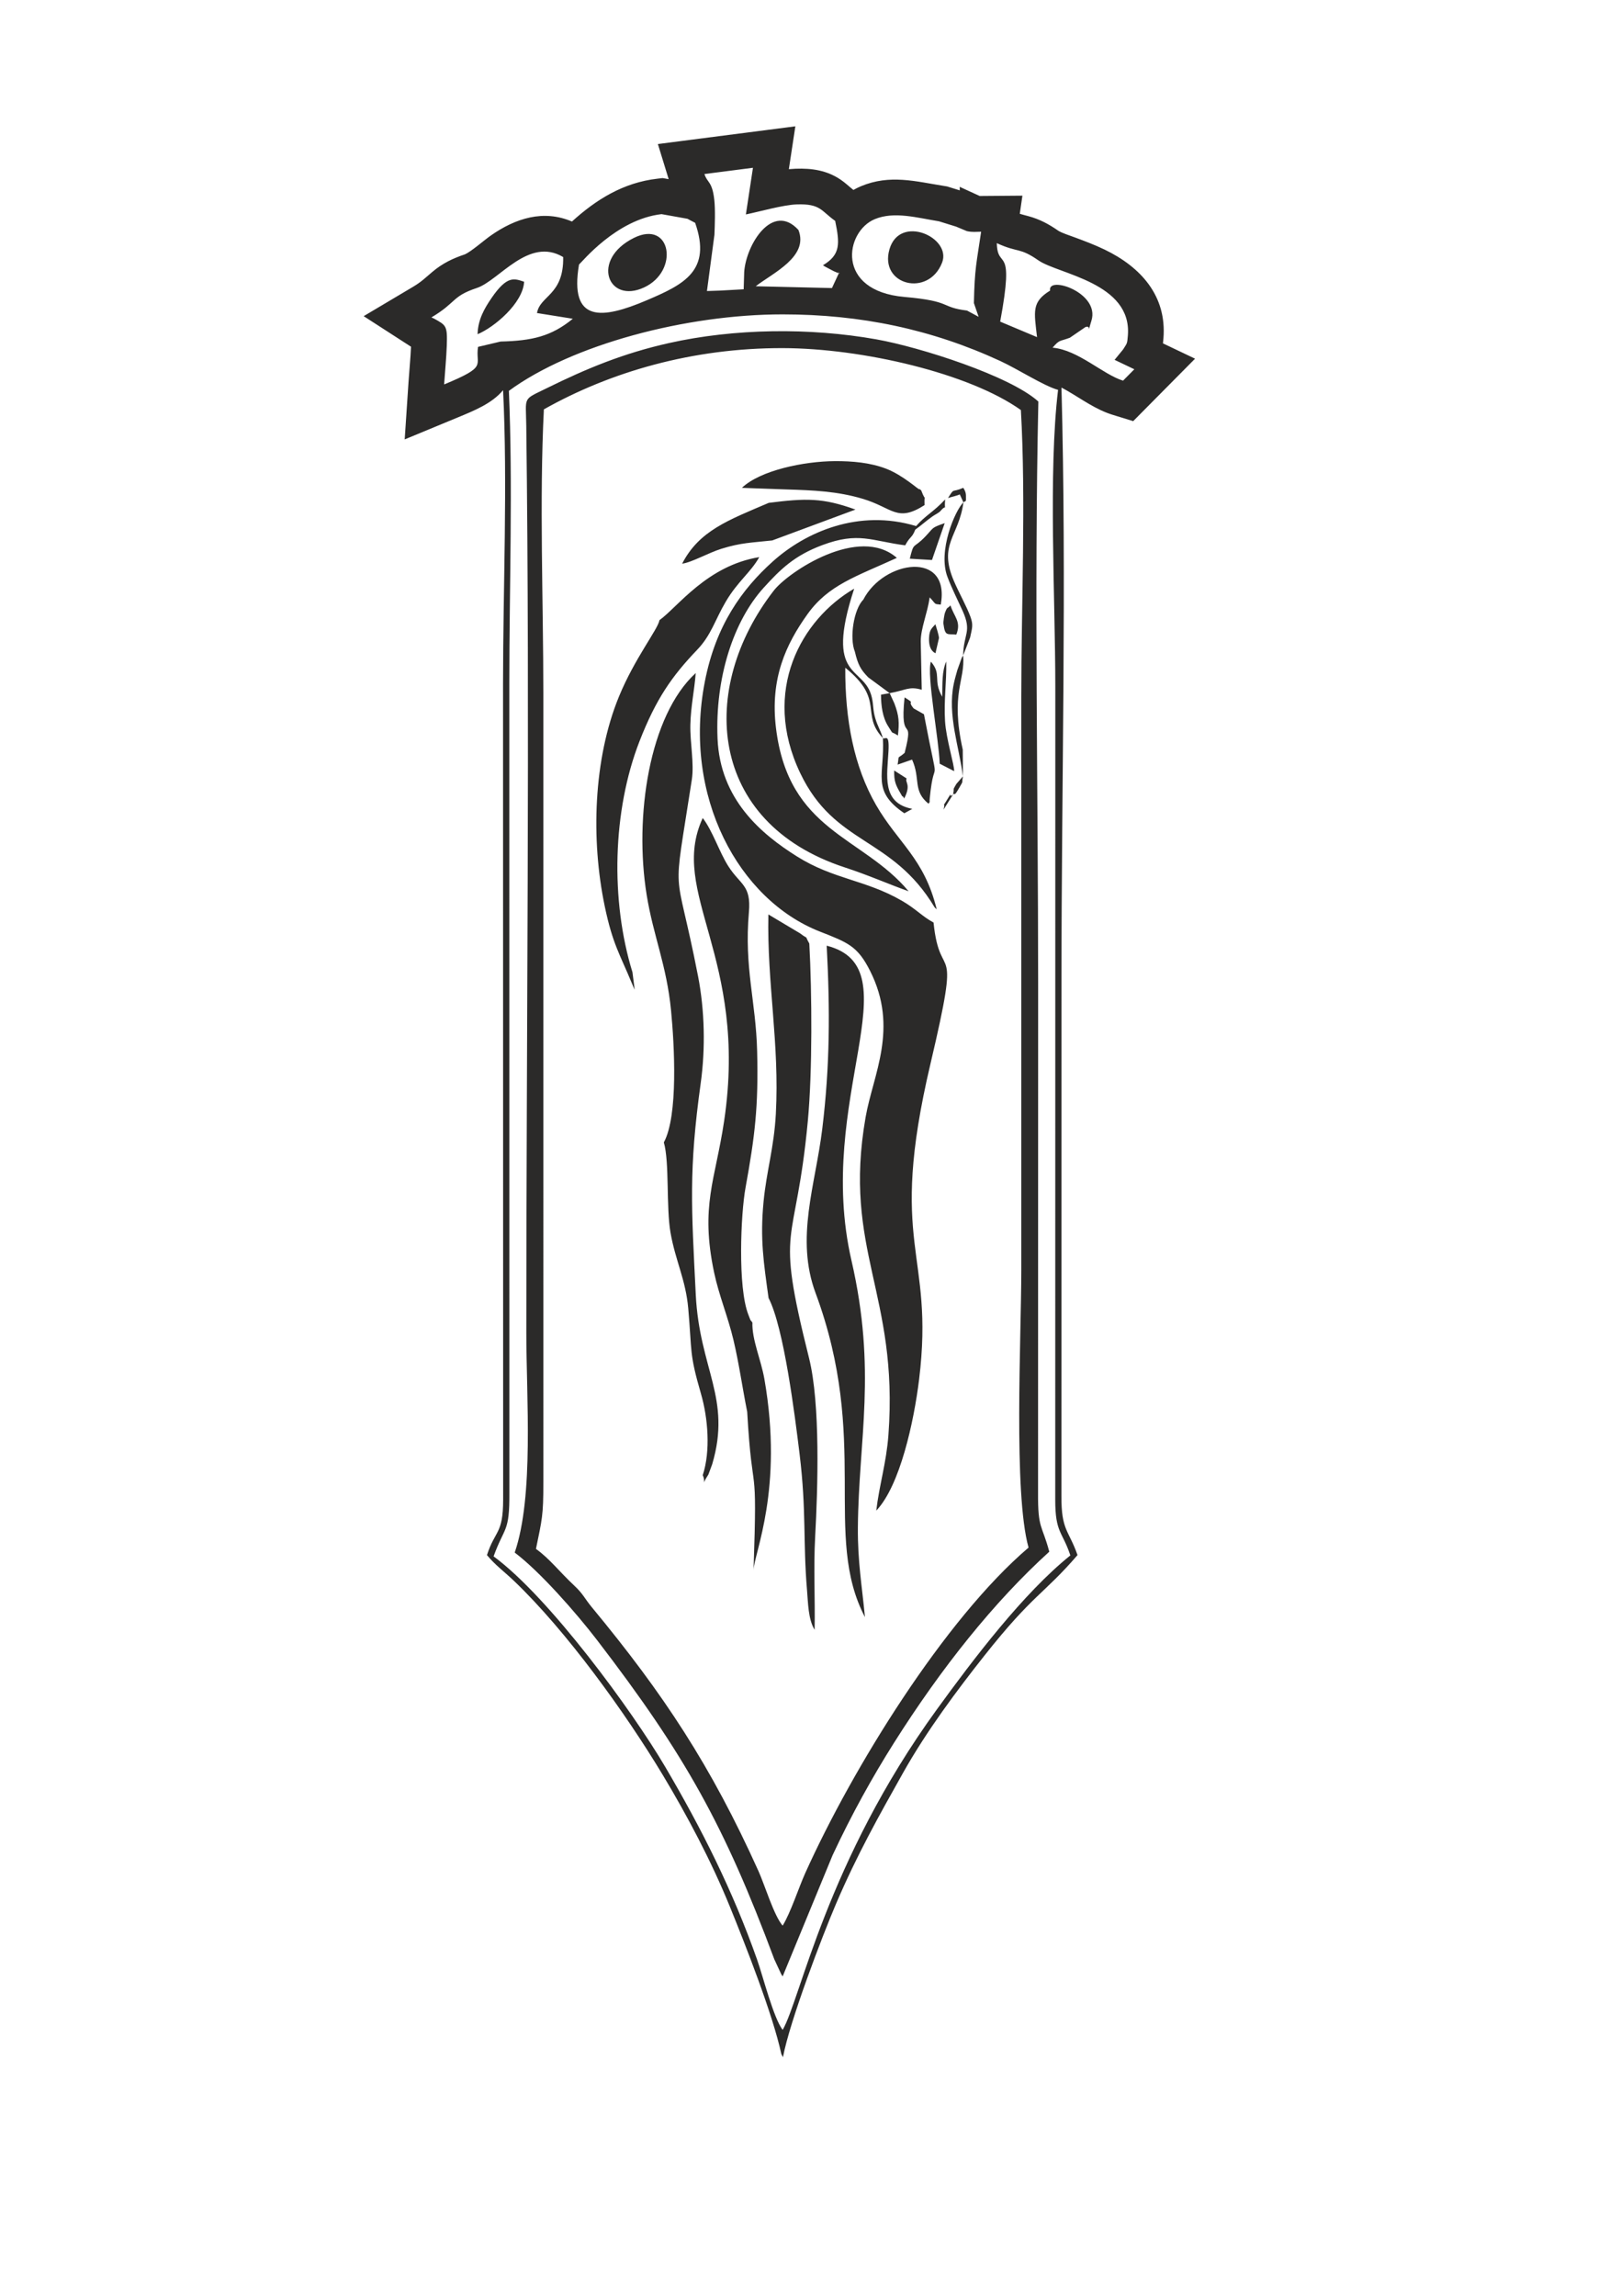<?xml version="1.0" encoding="UTF-8"?>
<!DOCTYPE svg PUBLIC "-//W3C//DTD SVG 1.1//EN" "http://www.w3.org/Graphics/SVG/1.1/DTD/svg11.dtd">
<!-- Creator: CorelDRAW X7 -->
<svg xmlns="http://www.w3.org/2000/svg" xml:space="preserve" width="594mm" height="841mm" version="1.1" style="shape-rendering:geometricPrecision; text-rendering:geometricPrecision; image-rendering:optimizeQuality; fill-rule:evenodd; clip-rule:evenodd"
viewBox="0 0 594000 841000"
 xmlns:xlink="http://www.w3.org/1999/xlink">
 <defs>
  <style type="text/css">
   <![CDATA[
    .fil0 {fill:#2B2A29}
   ]]>
  </style>
 </defs>
 <g id="Слой_x0020_1">
  <path class="fil0" d="M334319 296310c-11425,-2119 -9194,-12363 -8741,-21159 354,-6875 -1226,-4074 -2050,-4765 -896,-2943 -1880,-4209 -2767,-7184 -942,-3169 -614,-4767 -1281,-7698 -2732,-11986 -17590,-5840 -6476,-39855 -19399,11282 -34127,37488 -19775,67552 12737,26683 33527,22985 49258,49189l765 751c-4569,-18737 -14197,-24306 -22253,-38281 -8069,-14004 -11367,-31199 -11256,-50252 14664,11868 5378,16793 13785,25778 727,13528 -4402,19203 7856,27544l2935 -1620zm-159313 -173878c6105,-2525 16632,-11360 17051,-19222 -3573,-1157 -6160,-2478 -11936,5965 -2556,3735 -4991,7861 -5115,13257zm57282 -35280c-15942,7922 -9566,24343 3757,18134 12985,-6053 9876,-24908 -3757,-18134zm93644 4176c-3802,13128 14318,17717 19295,4857 3566,-9211 -15537,-17835 -19295,-4857zm-4797 32990c-24329,-4333 -51969,-4032 -76046,1370 -16619,3727 -30029,9265 -44689,16494 -9043,4458 -7692,2819 -7554,13770 1371,108090 19,223166 19,332271 0,23662 2834,59921 -4254,80535 9210,6952 22405,21939 30173,32057 32383,42178 46740,68093 64957,116953l2519 5418 532 841 18295 -44383c6965,-14952 14666,-28770 22496,-41165 17381,-27510 36686,-51679 56914,-70034 -2700,-10142 -4203,-8107 -4113,-21670l31 -187111c0,-70403 -1457,-142368 81,-212567 -10309,-9356 -43241,-19907 -59361,-22779zm-34343 3207c29259,52 68437,9233 87301,22693 1879,33024 148,71450 148,105073l0 210021c0,24594 -2915,81672 2660,101626 -30878,26340 -64530,80843 -81819,119225 -2450,5440 -5368,14568 -8290,19264 -3188,-3648 -6541,-14843 -8836,-19936 -17432,-38660 -34771,-64913 -61126,-96752 -2573,-3109 -3126,-4803 -6272,-7754 -5813,-5455 -9149,-9991 -14160,-13566 2200,-10735 2740,-12112 2707,-24463l-4 -288938c0,-33675 -1473,-70806 196,-104054 24461,-13781 54483,-22496 87495,-22439zm-100318 15659c23130,-16963 64875,-28019 100318,-28015 28572,3 54538,5433 79771,17090 6462,2987 16125,9231 21155,10559 -3616,30046 -1012,76451 -1012,108655l-26 297907c-5,12263 2562,11451 5543,20423 -17239,13834 -35612,38074 -48913,56407 -40506,55828 -50032,106392 -56518,117407 -3397,-4484 -7189,-19592 -9371,-25773 -8945,-25348 -20370,-48023 -33724,-70699 -12047,-20453 -42414,-61997 -62825,-76994 4019,-11105 5870,-8539 5785,-23368l-23 -296584c0,-34886 1332,-72461 -160,-107015zm50496 -33174c-16333,6955 -28443,8402 -24798,-13098 948,-731 13616,-16567 30248,-18465l9494 1699 1454 778 1360 703c6174,17593 -4150,22586 -17758,28383zm70479 -10058c-413,-297 -1138,-707 35,-75l-35 75zm-76 163l76 -163c247,180 382,318 -76,163zm-34860 5858l-8716 481 -4742 158 2743 -20604c154,-3561 344,-9260 -50,-12803 -765,-6889 -2612,-6195 -3614,-9451l17780 -2291 -2592 17095c4972,-1024 13658,-3508 18656,-3678 8762,-299 8892,2392 14067,6037 1711,8357 2001,12391 -4464,16241 309,273 771,509 1042,661l2868 1509c996,446 1573,683 1882,787l-2511 5409 -27933 -659c6248,-4849 19548,-10853 15643,-20636 -9416,-10270 -19102,5173 -19862,15327l-197 6417zm58905 2808c-25442,-2224 -21746,-23971 -10879,-28492 7165,-2981 15662,-469 23525,776l6302 1959 3954 1652c2129,448 3140,222 5203,205 -1673,11535 -2384,13252 -2646,26157l1730 5021 -4263 -2291c-10015,-1229 -5211,-3439 -22926,-4987zm35090 9041c5460,-29351 -985,-18386 -1241,-28751 7988,3665 8205,1415 15253,6314 7280,5059 34340,8149 32775,27513 -260,3232 -267,2718 -1728,5096l-3136 3829 7235 3452 -4133 4173c-7397,-2278 -16406,-11246 -25818,-12085 2627,-3069 2499,-2192 6332,-3642l5645 -3867c2531,-1099 401,3554 2257,-2389 3212,-10286 -16201,-16685 -15154,-11007 -6832,4201 -5851,7661 -4778,17044l-13509 -5680zm-156603 -1048c-7916,6474 -14941,8062 -26468,8346l-8264 1949c-1104,6988 3900,7011 -12427,13765 307,-4609 809,-9633 971,-14200 260,-7364 -219,-7446 -4697,-9941 -199,-110 -643,-233 -927,-417 9319,-5539 7374,-7692 16655,-10784 8161,-2720 18945,-18890 31628,-11323 245,13989 -8499,14061 -9599,20506l13128 2099zm-25559 26164c1693,33850 -13,72958 -13,107261l39 299185c-16,12748 -2935,11046 -5928,20301 3027,3671 6194,5917 9849,9401 19209,18306 40876,48343 54675,71313 8779,14613 17617,31214 24487,48077 5473,13436 15792,39601 18849,53979l603 1168c2480,-13153 14365,-44296 19448,-56183 7690,-17985 15782,-32359 24571,-47999 8673,-15429 19979,-30508 29719,-42823 17911,-22642 21727,-22464 34201,-36933 -3244,-9260 -5941,-8925 -5900,-21587l25 -189706c0,-71254 1914,-145186 -4,-216403 856,441 1651,894 2264,1250 5387,3129 10413,6849 16449,8708l7570 2333 22668 -22882 -11762 -5611 177 -1837c1260,-15597 -8324,-26127 -21527,-32501 -3679,-1775 -7470,-3196 -11296,-4606 -1575,-580 -4239,-1436 -5650,-2281 -3447,-2399 -6796,-4236 -11013,-5373 -1200,-324 -2180,-568 -3156,-868l963 -6641 -15236 121 -406 8 -7336 -3367 32 1303 -4664 -1451 -935 -147c-10627,-1683 -19963,-4357 -30594,66 -966,402 -1897,861 -2792,1374 -1551,-1215 -2947,-2596 -4642,-3745 -5093,-3449 -10522,-4240 -16548,-4033l-2467 165 2381 -15700 -50375 6491 3954 12861 -2188 -391 -1902 217c-12563,1433 -22504,7672 -31349,15700 -10350,-4430 -20598,-1300 -29836,5201 -2340,1645 -7029,5756 -9343,6807 -4397,1458 -8256,3288 -11976,6439 -2565,2169 -4031,3656 -7021,5433l-18146 10784 17347 11198c-188,4318 -630,8638 -916,12951l-1397 20999 19446 -8045c5889,-2436 12529,-5081 16601,-9981zm47416 213234c-8129,-26340 -7316,-59256 2585,-84637 6033,-15473 11817,-23772 21163,-33537 5112,-5343 6418,-10736 10422,-17557 4377,-7455 9151,-10728 12291,-16343 -19153,3103 -29874,18281 -36570,23092 -493,3237 -9074,13938 -14844,27993 -9396,22878 -10308,52429 -5206,76821 2902,13882 5520,17502 9950,28228 551,1336 855,1984 1020,2327l-811 -6387zm24016 1360c-8523,-43672 -9500,-24832 -2269,-71893 932,-6074 -692,-13607 -532,-20168 171,-6936 1502,-12600 1958,-18899 -17019,15538 -22631,52598 -17956,81352 2440,15018 7303,25610 8919,42243 1221,12553 2671,38567 -2640,48334 2096,7148 818,23720 2442,33046 1779,10213 5578,17251 6501,27772 1428,16250 311,16272 4640,31175 2620,9023 3581,21078 669,29922 1358,2826 -888,4283 2075,-246l1393 -3769c7172,-24169 -4665,-34774 -6022,-62156 -1584,-31996 -2622,-45530 1815,-77448 1761,-12685 1464,-26677 -993,-39265zm40252 53035c1695,-18103 1523,-46718 536,-64910 -2096,-3720 219,-995 -3453,-3782l-11544 -6882c-540,25330 4121,47290 2729,73056 -668,12419 -3430,21020 -4501,32174 -1317,13734 39,22311 1834,35266 5619,10847 9649,43035 11390,57346 2508,20619 1211,31990 2694,49572 409,4847 426,10789 2792,14639 221,-11649 -433,-22400 200,-34040 967,-17768 1961,-48732 -2247,-65521 -12755,-50891 -4970,-38470 -430,-86918zm15976 51162c-13554,-58841 23086,-107108 -9071,-115291 1236,23507 1213,43897 -1640,67237 -2511,20544 -9897,39895 -2436,59999 20021,53937 2469,88861 18093,118729 -1072,-11313 -2697,-20419 -2589,-32901 278,-32366 6975,-57258 -2357,-97773zm20950 -135220c-17010,-20335 -43974,-21792 -48608,-59833 -2211,-18153 3692,-30711 11573,-41714 7642,-10668 17671,-13721 32719,-20586 -13802,-12133 -39717,5052 -45104,11996 -27704,35707 -24318,84925 26058,101403 8687,2841 16071,6141 23362,8734zm-49970 -128525l30487 -11312c-11998,-4343 -18142,-4184 -31766,-2462 -14798,6330 -25510,10184 -31740,22283 3357,-392 9764,-4023 14337,-5444 7358,-2283 11042,-2223 18682,-3065zm41625 -26320c-5786,-2198 -12274,-2770 -18717,-2733 -11249,63 -27266,3342 -34033,9787l16210 577c9941,304 18748,663 28023,3420 11021,3274 12568,8809 22696,2324 -191,-5382 797,-109 -1235,-5420 -237,-113 -592,-599 -677,-395 -147,348 -5943,-5160 -12267,-7560zm14322 25037c-4409,4549 -3990,1614 -5545,7963l8127 487 4660 -13505c-5144,1777 -3870,1579 -7242,5055zm12775 -15585l1331 2920c-3054,2925 -9469,17827 -5841,27330 1677,4392 3576,8087 5509,12336 3575,7853 332,8419 235,16435l-479 732 -1651 4599c-431,1552 -988,3464 -1305,4999 -2395,11549 2000,23170 3361,33940l-2414 2769c-1578,2740 -641,990 -1215,3861 -2205,1834 549,-2511 -2568,2561 -1707,2775 -30,-407 -922,2993l3490 -5554c902,-895 3,1501 2426,-2708 1541,-2681 644,-1098 1203,-3922l-72 -9786c-4615,-20718 942,-25184 146,-34484l2544 -6571c740,-3491 1232,-4599 133,-7604 -1400,-3830 -4146,-8666 -6038,-13047 -5886,-13650 1845,-16405 3458,-28879 1021,-851 946,265 927,-2500 -10,-1562 -945,-2752 -993,-2824 -4423,1923 -3055,-258 -5580,3736 1137,-385 3360,-839 4315,-1332zm-16010 11604c-21056,-6360 -40477,2123 -52593,13038 -11191,10083 -20795,23273 -24813,43901 -8249,42341 12555,79932 42023,91556 10409,4083 13921,5326 18520,14444 10630,21073 1084,37999 -1637,53591 -8504,48708 12175,64717 8359,116419 -757,10279 -3391,18518 -4454,27721 8709,-9104 13817,-32674 15703,-48109 5760,-47162 -11732,-48209 4169,-115629 11566,-49049 3566,-27806 1119,-51693 -4228,-2278 -6422,-4992 -11623,-7995 -13375,-7725 -24963,-7770 -38435,-16231 -13211,-8292 -28179,-20943 -29098,-43213 -916,-22148 5781,-42974 16935,-55246 6135,-6749 11196,-11734 21416,-15565 13319,-4995 18021,-1549 30412,68 1847,-3472 2442,-2546 3694,-5747 2695,-1965 3698,-2989 6227,-4802 1068,-766 2413,-1334 3010,-2037 2599,-3059 1288,1006 1707,-4218 -4291,4604 -7133,5765 -10641,9747zm-61894 324458c1979,34424 3812,14400 2330,58082 167,-6344 11062,-29588 3970,-70088 -1257,-7172 -4584,-14342 -4393,-20699 -1054,-1458 -330,68 -1460,-2801 -3996,-10134 -2789,-37040 -1066,-46517 3449,-18993 4772,-29665 4264,-50084 -455,-18355 -4796,-30435 -3016,-50918 876,-10044 -3169,-9924 -7581,-16893 -3284,-5182 -5689,-12828 -9336,-17592 -12717,27438 16762,50835 7849,110923 -3211,21656 -8845,31097 -3681,55584 1778,8417 5073,16159 7105,24766 2029,8598 3238,17328 5015,26237zm52206 -263252c5892,-1033 7087,-2629 11755,-1240l-371 -17840c85,-4936 2396,-9964 3287,-16015 2509,2678 1413,2396 4058,2655 3591,-19896 -20857,-16347 -28372,-1842 -3574,3625 -5133,14131 -3101,19106 1111,4725 2118,6550 4894,9390l7850 5786 -3179 555c30,3964 543,8352 2672,11637 2222,3430 522,1403 3535,3325 512,-4734 456,-7149 -1315,-11792l-1713 -3725zm14434 -20252c-207,4815 2208,5485 2352,5636l1289 -5581c-90,-1288 -1012,-3969 -1323,-5039 -1244,1474 -2185,1850 -2318,4984zm5264 -5210c620,4732 1319,3677 4725,4012 1905,-4823 -812,-6449 -2140,-10710 -1248,1427 -1043,199 -2028,2732 -214,552 -644,3296 -557,3966zm-1356 51311l5283 2723c142,-2105 -2928,-11742 -3333,-18293 -474,-7663 590,-14220 448,-21862 -1610,3499 -1392,8063 -1482,12919 -3546,-6278 -42,-8072 -4139,-12875 -1656,4671 2937,28520 3223,37388zm-3646 12606c1733,-17884 3822,459 -2134,-30726l-3768 -2135c-2756,-3319 1147,-1317 -3335,-4039 -1866,18129 3764,5594 28,20333 -2988,2548 -1887,383 -2577,4293l5304 -1842c3192,7080 118,11362 6027,16174 877,-1511 212,454 455,-2058zm-9365 126c2656,-5172 173,-5883 879,-7332l-4552 -2920c-80,4057 552,5357 2514,8702 107,180 487,966 567,774 79,-197 398,514 592,776z"/>
 </g>
</svg>
